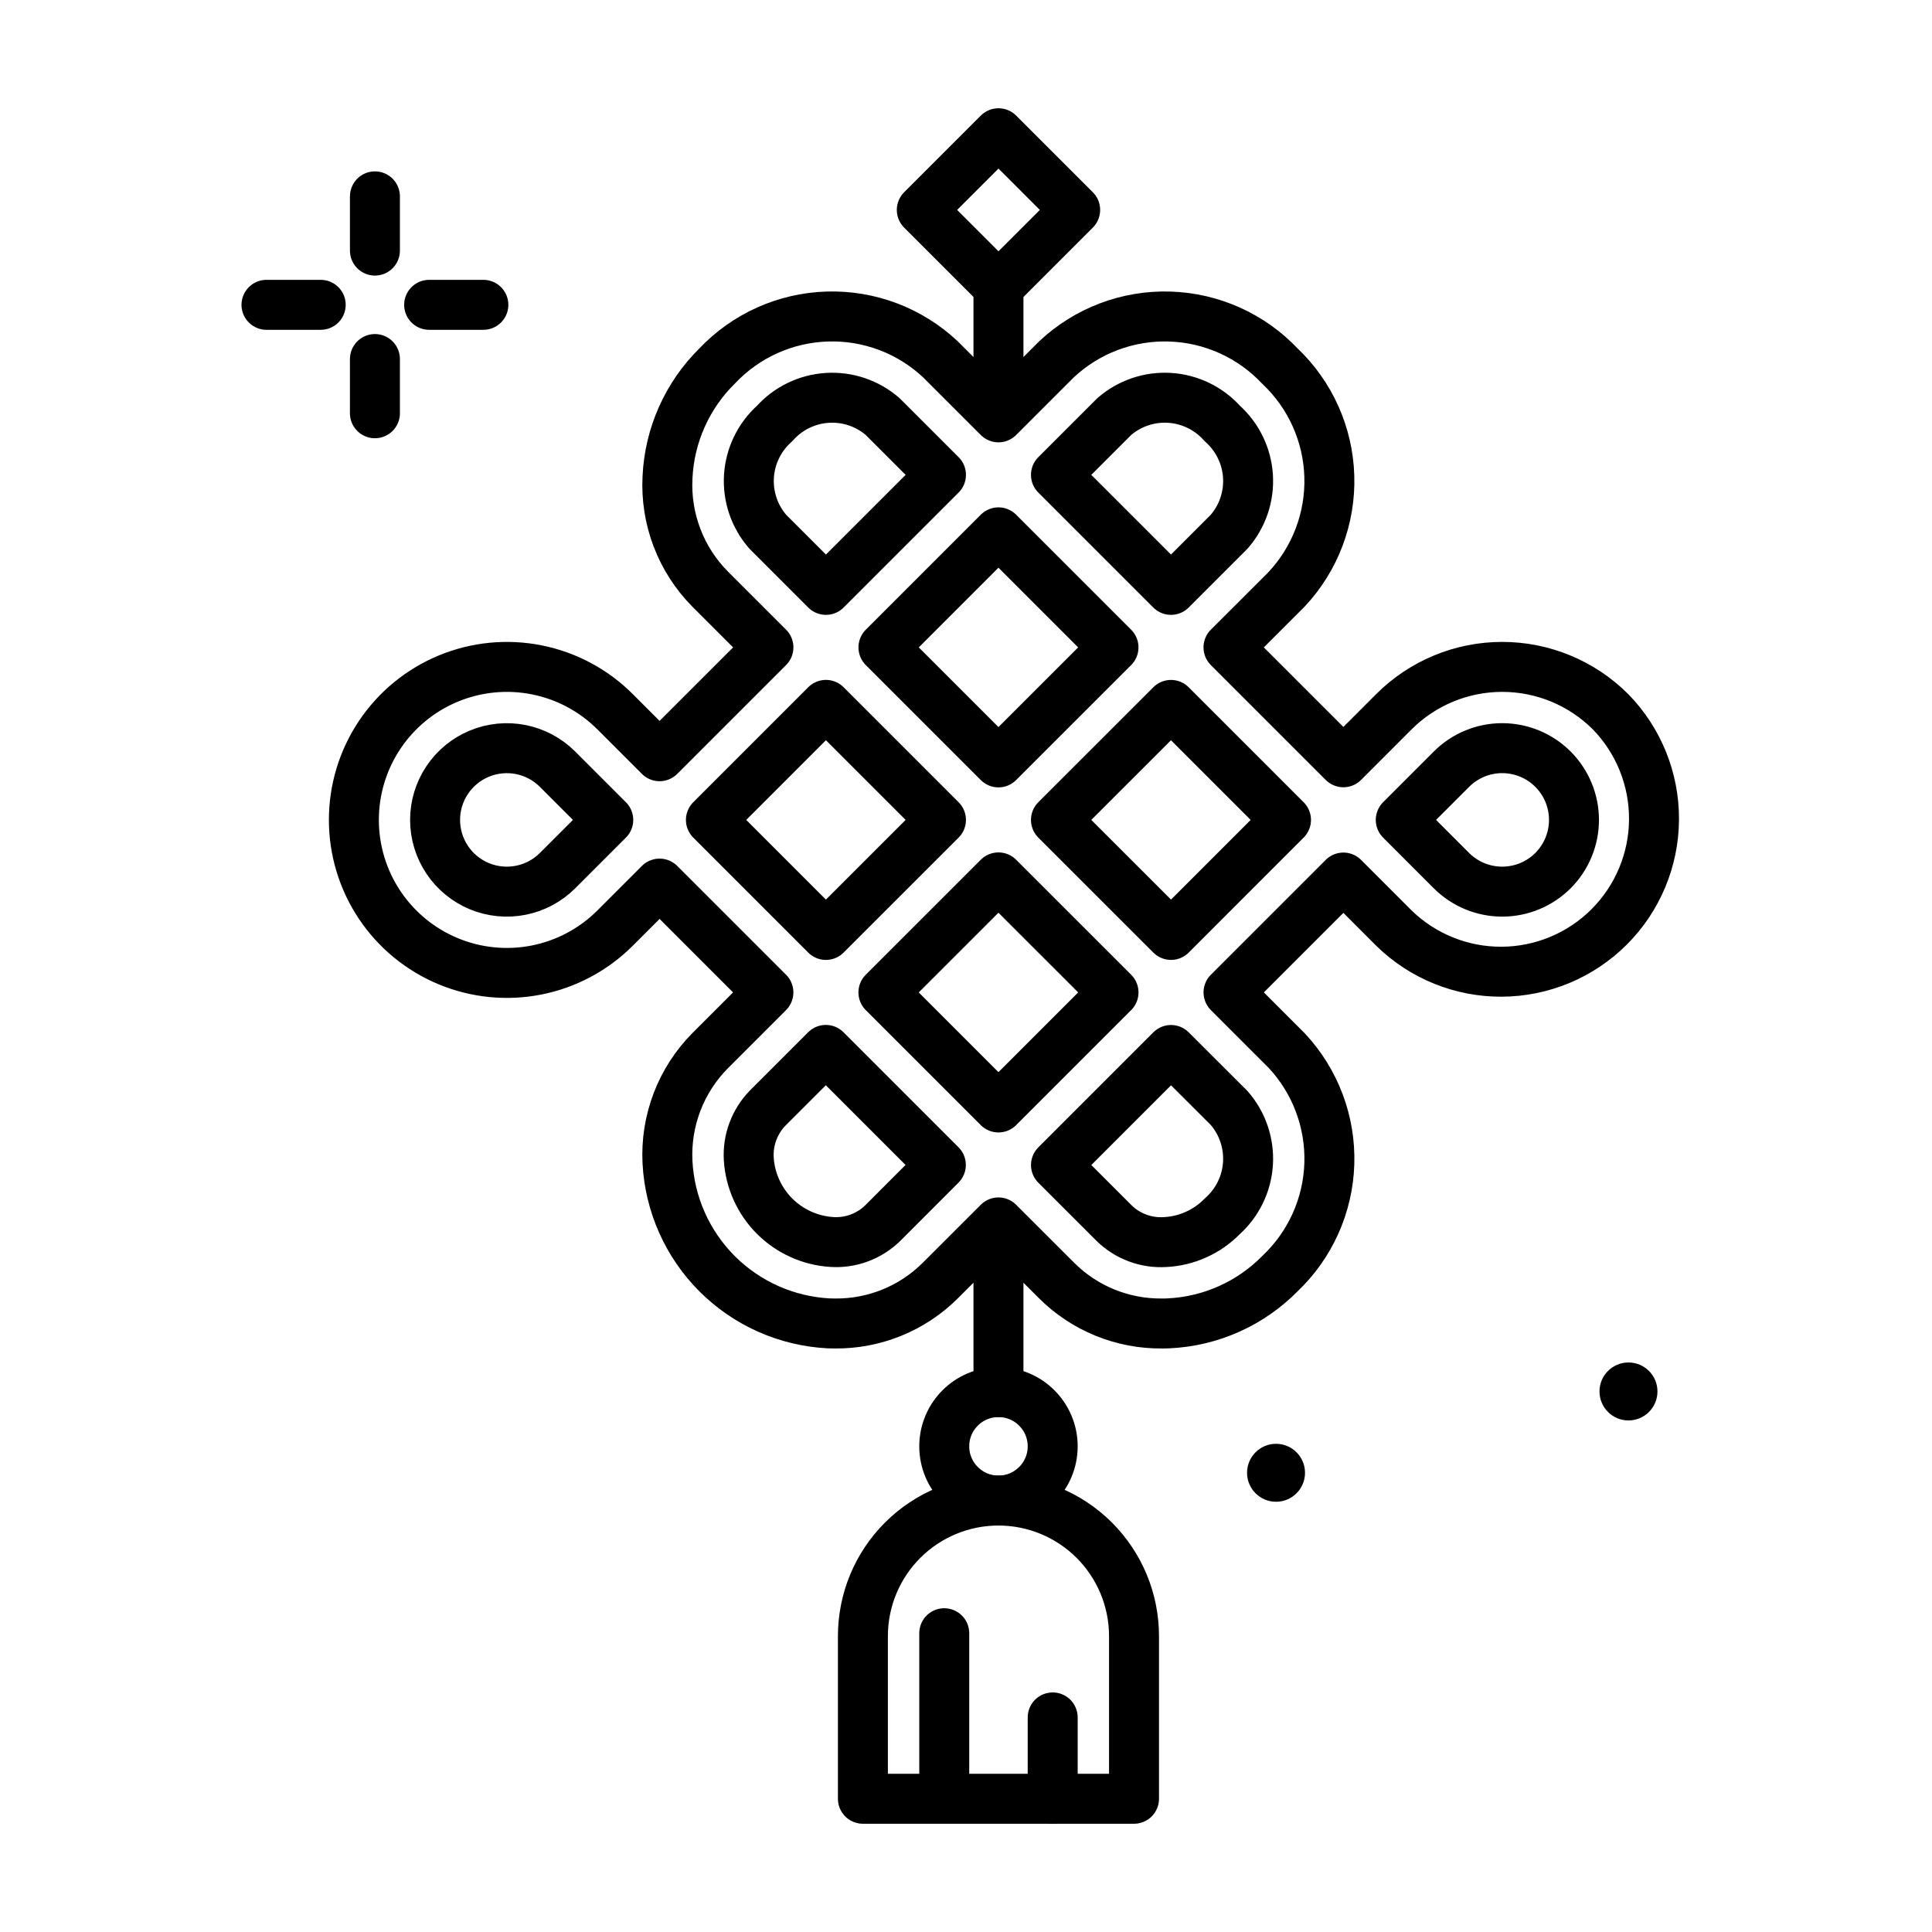 <svg width="116" height="116" viewBox="0 0 116 116" fill="none" xmlns="http://www.w3.org/2000/svg">
<path d="M22.511 11.79V15.046" stroke="black" stroke-width="3" stroke-linecap="round" stroke-linejoin="round"/>
<path d="M22.511 21.557V24.813" stroke="black" stroke-width="3" stroke-linecap="round" stroke-linejoin="round"/>
<path d="M16 18.302H19.256" stroke="black" stroke-width="3" stroke-linecap="round" stroke-linejoin="round"/>
<path d="M25.766 18.302H29.022" stroke="black" stroke-width="3" stroke-linecap="round" stroke-linejoin="round"/>
<path d="M59.949 90.095C62.107 90.095 64.177 90.952 65.704 92.479C67.23 94.005 68.088 96.075 68.088 98.234V108H51.81V98.234C51.81 96.075 52.667 94.005 54.194 92.479C55.72 90.952 57.79 90.095 59.949 90.095Z" stroke="black" stroke-width="3" stroke-linecap="round" stroke-linejoin="round"/>
<path d="M63.205 103.116V108" stroke="black" stroke-width="3" stroke-linecap="round" stroke-linejoin="round"/>
<path d="M56.694 98.061V107.827" stroke="black" stroke-width="3" stroke-linecap="round" stroke-linejoin="round"/>
<path d="M59.949 90.095C61.747 90.095 63.205 88.637 63.205 86.84C63.205 85.041 61.747 83.584 59.949 83.584C58.151 83.584 56.694 85.041 56.694 86.84C56.694 88.637 58.151 90.095 59.949 90.095Z" stroke="black" stroke-width="3" stroke-linecap="round" stroke-linejoin="round"/>
<path d="M59.949 83.584V74.581" stroke="black" stroke-width="3" stroke-linecap="round" stroke-linejoin="round"/>
<path d="M96.694 42.729C94.969 41.008 92.632 40.041 90.195 40.041C87.758 40.041 85.421 41.008 83.696 42.729L80.659 45.768L73.76 38.87L77.25 35.382C78.969 33.547 79.891 31.107 79.814 28.595C79.738 26.082 78.67 23.702 76.843 21.976C75.117 20.149 72.737 19.081 70.225 19.005C67.713 18.929 65.273 19.85 63.439 21.569L59.949 25.058L56.459 21.569C54.626 19.85 52.186 18.927 49.674 19.004C47.162 19.08 44.782 20.149 43.056 21.976C41.257 23.75 40.193 26.138 40.078 28.662C40.013 29.9 40.209 31.137 40.652 32.294C41.095 33.452 41.775 34.503 42.649 35.382L46.138 38.87L39.602 45.405L36.926 42.729C35.641 41.445 34.004 40.571 32.222 40.218C30.441 39.864 28.594 40.046 26.916 40.742C25.238 41.438 23.803 42.615 22.794 44.126C21.785 45.636 21.247 47.412 21.247 49.229C21.247 51.045 21.785 52.821 22.794 54.332C23.803 55.842 25.238 57.02 26.916 57.715C28.594 58.411 30.441 58.594 32.222 58.24C34.004 57.886 35.641 57.012 36.926 55.728L39.602 53.052L46.136 59.586L42.649 63.073C41.775 63.951 41.095 65.002 40.652 66.159C40.209 67.316 40.013 68.553 40.078 69.79C40.211 72.31 41.272 74.692 43.056 76.477C44.84 78.261 47.221 79.322 49.742 79.456C49.877 79.456 50.008 79.464 50.14 79.464C51.312 79.475 52.474 79.252 53.559 78.809C54.644 78.367 55.63 77.712 56.459 76.884L59.949 73.396L63.439 76.884C64.268 77.712 65.254 78.367 66.339 78.809C67.424 79.252 68.586 79.475 69.758 79.464C69.89 79.464 70.022 79.464 70.157 79.456C72.681 79.34 75.069 78.276 76.843 76.477C78.67 74.751 79.739 72.371 79.815 69.859C79.891 67.347 78.969 64.907 77.25 63.073L73.762 59.586L80.659 52.689L83.696 55.728C85.427 57.418 87.754 58.358 90.173 58.343C92.592 58.329 94.907 57.361 96.618 55.651C98.328 53.94 99.295 51.624 99.309 49.206C99.324 46.787 98.384 44.46 96.694 42.729ZM66.891 25.021C67.81 24.219 69.008 23.812 70.225 23.888C71.442 23.965 72.579 24.518 73.391 25.428C74.301 26.24 74.854 27.377 74.93 28.594C75.006 29.811 74.599 31.009 73.798 31.927L70.308 35.417L63.401 28.511L66.891 25.021ZM59.949 31.963L66.856 38.87L59.949 45.775L53.043 38.87L59.949 31.963ZM46.102 31.929C45.3 31.011 44.892 29.812 44.968 28.595C45.045 27.378 45.598 26.239 46.509 25.428C47.32 24.518 48.457 23.965 49.674 23.889C50.891 23.812 52.088 24.219 53.007 25.021L56.497 28.511L49.59 35.417L46.102 31.929ZM33.474 52.276C32.871 52.878 32.104 53.288 31.269 53.453C30.433 53.619 29.567 53.534 28.781 53.208C27.994 52.881 27.322 52.329 26.849 51.621C26.375 50.913 26.123 50.08 26.123 49.229C26.123 48.377 26.375 47.545 26.849 46.836C27.322 46.128 27.994 45.576 28.781 45.25C29.567 44.924 30.433 44.838 31.269 45.004C32.104 45.17 32.871 45.58 33.474 46.182L36.521 49.229L33.474 52.276ZM42.684 49.229L49.59 42.322L56.497 49.229L49.589 56.135L42.684 49.229ZM59.949 66.494L53.041 59.586L59.949 52.68L66.857 59.586L59.949 66.494ZM53.007 73.432C52.605 73.827 52.124 74.133 51.596 74.329C51.068 74.526 50.504 74.608 49.942 74.571C48.648 74.489 47.428 73.938 46.51 73.022C45.593 72.105 45.041 70.886 44.958 69.592C44.923 69.029 45.006 68.466 45.203 67.938C45.399 67.41 45.703 66.928 46.097 66.525L49.584 63.038L56.49 69.945L53.007 73.432ZM73.798 66.525C74.599 67.444 75.006 68.642 74.93 69.859C74.854 71.075 74.301 72.213 73.391 73.025C72.482 73.956 71.255 74.51 69.955 74.576C69.393 74.611 68.83 74.528 68.302 74.332C67.774 74.136 67.294 73.831 66.891 73.437L63.403 69.95L70.31 63.043L73.798 66.525ZM70.31 56.134L63.401 49.229L70.308 42.324L77.213 49.229L70.31 56.134ZM93.241 52.276C92.432 53.082 91.337 53.535 90.195 53.535C89.053 53.535 87.957 53.082 87.149 52.276L84.103 49.229L87.149 46.182C87.549 45.782 88.024 45.464 88.547 45.248C89.069 45.031 89.63 44.92 90.195 44.92C90.761 44.92 91.322 45.032 91.844 45.248C92.367 45.465 92.842 45.782 93.242 46.182C93.642 46.583 93.959 47.058 94.176 47.581C94.392 48.103 94.504 48.663 94.504 49.229C94.504 49.795 94.392 50.355 94.175 50.878C93.959 51.401 93.641 51.876 93.241 52.276Z" stroke="black" stroke-width="3" stroke-linecap="round" stroke-linejoin="round"/>
<path d="M59.949 16.674V23.872" stroke="black" stroke-width="3" stroke-linecap="round" stroke-linejoin="round"/>
<path d="M55.346 12.604L59.95 8L64.554 12.604L59.95 17.208L55.346 12.604Z" stroke="black" stroke-width="3" stroke-linecap="round" stroke-linejoin="round"/>
<path d="M97.776 85.285C98.737 85.285 99.516 84.506 99.516 83.545C99.516 82.584 98.737 81.805 97.776 81.805C96.815 81.805 96.036 82.584 96.036 83.545C96.036 84.506 96.815 85.285 97.776 85.285Z" fill="black"/>
<path d="M76.615 90.168C77.576 90.168 78.355 89.389 78.355 88.428C78.355 87.467 77.576 86.688 76.615 86.688C75.654 86.688 74.875 87.467 74.875 88.428C74.875 89.389 75.654 90.168 76.615 90.168Z" fill="black"/>
</svg>
